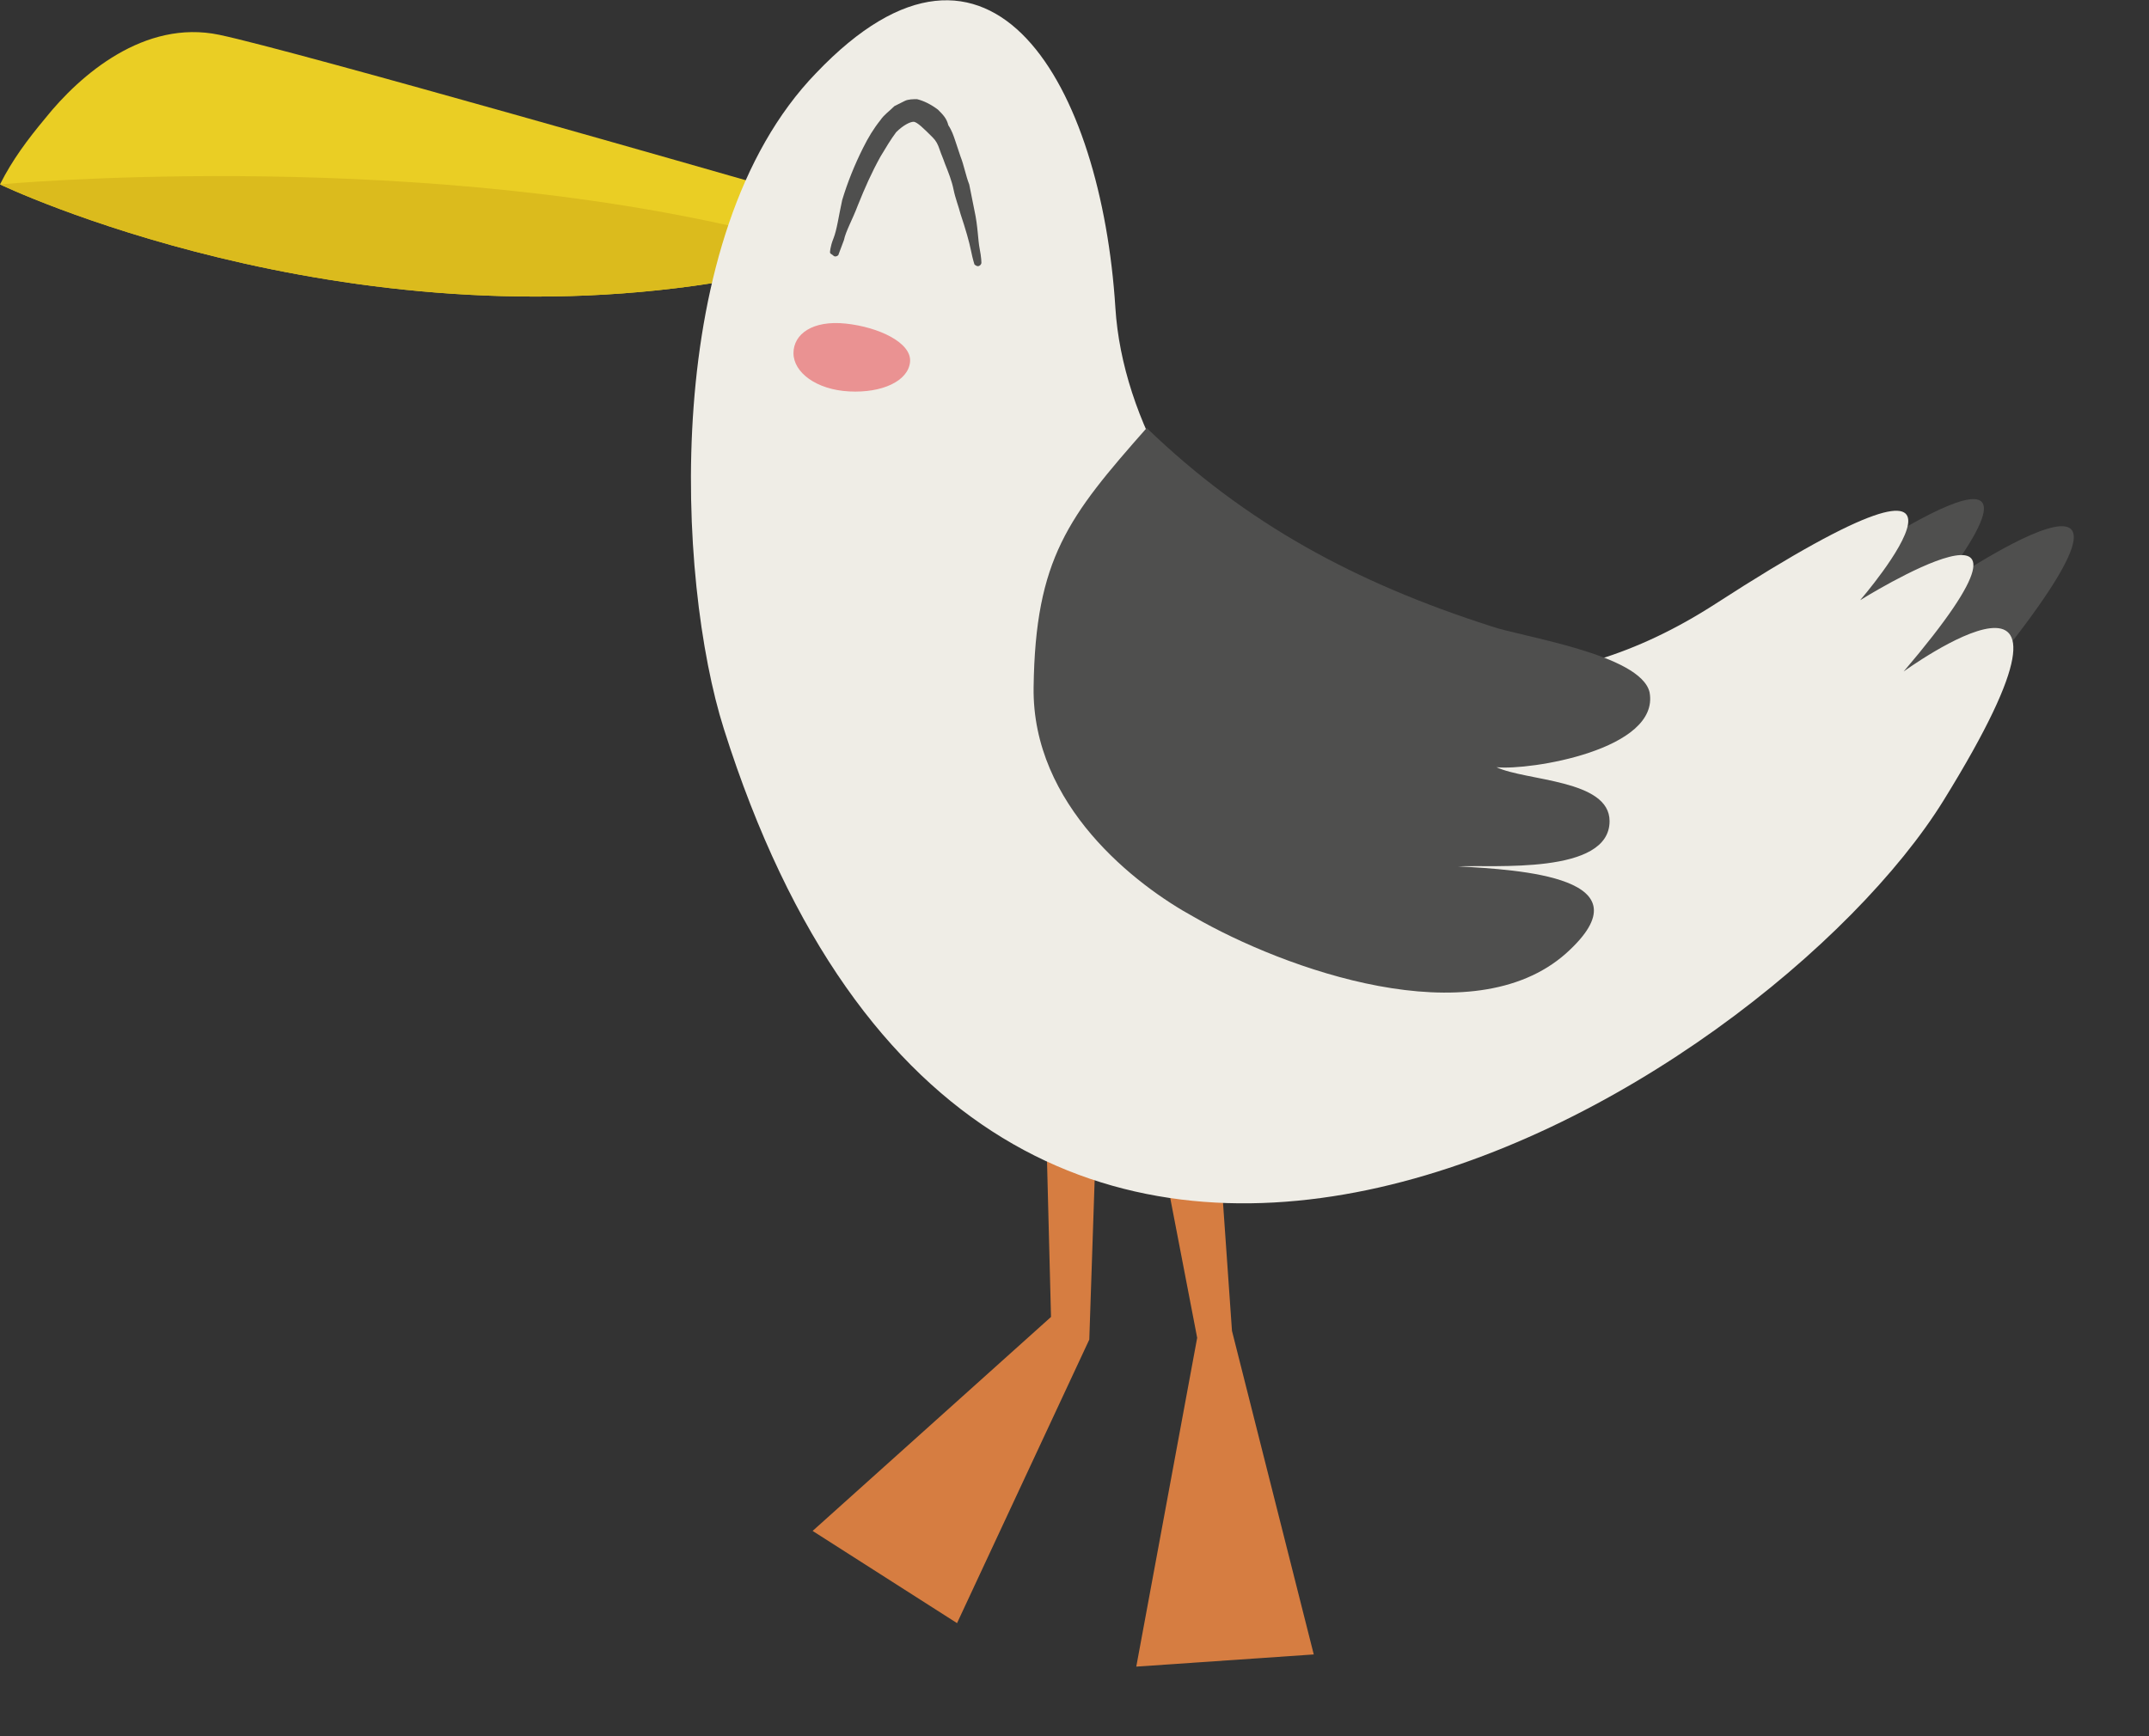 <?xml version="1.0" encoding="utf-8"?>
<!-- Generator: Adobe Illustrator 22.1.0, SVG Export Plug-In . SVG Version: 6.00 Build 0)  -->
<svg version="1.1" id="Layer_1" xmlns="http://www.w3.org/2000/svg" xmlns:xlink="http://www.w3.org/1999/xlink" x="0px" y="0px"
	 viewBox="0 0 123.5 99.8" style="enable-background:new 0 0 123.5 99.8;" xml:space="preserve">
<rect x="0" y="0" width="123.5" height="99.8" fill="#333333" stroke="none"/>
<style type="text/css">
	.st0{fill:#BC9D6C;}
	.st1{fill:#4F4F4E;}
	.st2{fill:#EACE24;}
	.st3{fill:#DBBB1D;}
	.st4{fill:#D67D41;}
	.st5{fill:#EFEDE6;}
	.st6{fill:#EA9292;}
</style>
<title>Asset 6</title>
<g id="Layer_2_1_">
	<g id="OBJECTS">
		<path class="st0" d="M70.3,28.6c-4.5,5.1-6.4,7.5-6.5,14.9c-0.1,6.8,5.9,11.3,9.2,13.2c5.2,3,16,6.9,21.4,2.1
			c4.9-4.4-2.7-4.8-6.2-5c2-0.1,8.7,0.5,8.7-2.6c0-2.4-4.8-2.3-6.5-3.1c2,0.2,9.4-1,8.8-4.3c-0.5-2.2-7.4-3.2-9.1-3.8
			C82.3,37.4,76,34.1,70.3,28.6"/>
		<path class="st0" d="M52.1,18.5c0,0,0-0.3,0.2-0.8s0.3-1.3,0.5-2.2c0.3-1,0.7-2,1.1-3c0.3-0.6,0.6-1.1,1-1.6
			c0.2-0.3,0.5-0.5,0.8-0.8c0.2-0.1,0.4-0.2,0.6-0.3c0.2-0.1,0.5-0.1,0.7-0.1c0.4,0.1,0.9,0.3,1.2,0.6c0.3,0.3,0.5,0.5,0.7,0.9
			c0.2,0.3,0.3,0.6,0.4,0.9c0.1,0.3,0.2,0.6,0.3,0.9c0.2,0.5,0.3,1.1,0.4,1.6c0.1,0.5,0.2,1,0.3,1.5c0.2,0.9,0.2,1.7,0.3,2.2
			s0.1,0.8,0.1,0.8c0,0.1-0.1,0.2-0.2,0.2c0,0,0,0,0,0c-0.1,0-0.2-0.1-0.2-0.2l0,0c0,0-0.1-0.3-0.2-0.8s-0.3-1.2-0.6-2.1
			c-0.1-0.4-0.3-0.9-0.4-1.4s-0.3-1-0.5-1.5c-0.1-0.3-0.2-0.5-0.3-0.8c-0.1-0.2-0.2-0.5-0.4-0.7c-0.3-0.5-0.7-0.8-0.9-0.8
			s-0.6,0.2-1,0.6c-0.3,0.4-0.6,0.9-0.9,1.3c-0.5,1-1,1.9-1.3,2.8s-0.6,1.5-0.8,2s-0.3,0.8-0.3,0.8c0,0.1-0.2,0.2-0.3,0.1
			c0,0,0,0,0,0C52.2,18.6,52.1,18.6,52.1,18.5z"/>
		<path class="st0" d="M56.7,24.8c-0.1,1.1-1.6,1.8-3.5,1.7s-3.2-1.1-3.2-2.2s1.2-1.9,3-1.7S56.8,23.7,56.7,24.8z"/>
		<path class="st1" d="M105,33.2c0,0,15-10.6,6.3,0.7c0,0,16-11.1,2.4,5.4c-6.7,8.2-9,6.5-9,6.5L105,33.2z"/>
		<path class="st2" d="M43,10.4c0,0-26.1-7.5-30.4-8.4s-8,2.3-10,4.8C1.6,8,0.7,9.2,0,10.6c0,0,19.6,9.4,42,5.5L43,10.4z"/>
		<path class="st3" d="M42.5,13.1C22.5,8.5,0,10.6,0,10.6s19.6,9.4,42,5.5C42,16.1,43.2,13.3,42.5,13.1z"/>
		<polygon class="st4" points="60.1,64 60.4,75.7 46.7,88 55,93.3 62.6,77 63,65.1 		"/>
		<polygon class="st4" points="66.7,66 68.8,76.9 65.3,95.8 75.5,95.1 70.8,76.5 70.1,66.5 		"/>
		<path class="st5" d="M41.6,41.9c-2.7-8.5-3.7-28.4,5.3-37.7C57-6.4,63.3,5,64.1,17.7s16.1,28.9,34.5,17s8.3-0.2,8.3-0.2
			s12.8-8,2.5,4.1c0,0,12.5-9.1,2.3,7.4S57,90.6,41.6,41.9z"/>
		<path class="st1" d="M65.9,24.6c-4.5,5.1-6.4,7.5-6.5,14.9c-0.1,6.8,5.9,11.4,9.2,13.2c5.2,3,16,6.9,21.4,2.1
			c4.9-4.4-2.7-4.8-6.2-5c2-0.1,8.7,0.5,8.7-2.6c0-2.4-4.8-2.3-6.5-3.1c1.9,0.2,9.4-1,8.8-4.3c-0.5-2.2-7.4-3.2-9.1-3.8
			C77.9,33.5,71.6,30.1,65.9,24.6"/>
		<path class="st1" d="M47.7,14.5c0,0,0-0.3,0.2-0.8s0.3-1.3,0.5-2.2c0.3-1,0.7-2,1.2-3c0.3-0.6,0.6-1.1,1-1.6
			c0.2-0.3,0.5-0.5,0.8-0.8c0.2-0.1,0.4-0.2,0.6-0.3c0.2-0.1,0.5-0.1,0.7-0.1c0.4,0.1,0.8,0.3,1.2,0.6c0.3,0.3,0.5,0.5,0.6,0.9
			c0.2,0.3,0.3,0.6,0.4,0.9c0.1,0.3,0.2,0.6,0.3,0.9c0.2,0.5,0.3,1.1,0.5,1.6c0.1,0.5,0.2,1,0.3,1.5c0.2,0.9,0.2,1.7,0.3,2.2
			s0.1,0.8,0.1,0.8c0,0.1-0.1,0.2-0.2,0.2c0,0,0,0,0,0c-0.1,0-0.2-0.1-0.2-0.1l0,0c0,0-0.1-0.3-0.2-0.8s-0.3-1.2-0.6-2.1
			c-0.1-0.4-0.3-0.9-0.4-1.4s-0.3-1-0.5-1.5c-0.1-0.3-0.2-0.5-0.3-0.8c-0.1-0.3-0.2-0.5-0.4-0.7C53.1,7.4,52.7,7,52.5,7
			s-0.6,0.2-1,0.6c-0.3,0.4-0.6,0.9-0.9,1.4c-0.5,0.9-0.9,1.8-1.3,2.8c-0.3,0.8-0.7,1.5-0.8,2l-0.3,0.8c0,0.1-0.2,0.2-0.3,0.1
			c0,0,0,0,0,0C47.8,14.6,47.7,14.6,47.7,14.5z"/>
		<path class="st6" d="M52.3,20.8c-0.1,1.1-1.6,1.8-3.5,1.7s-3.2-1.1-3.2-2.2s1.1-1.9,3-1.7S52.4,19.7,52.3,20.8z"/>
	</g>
</g>
</svg>
